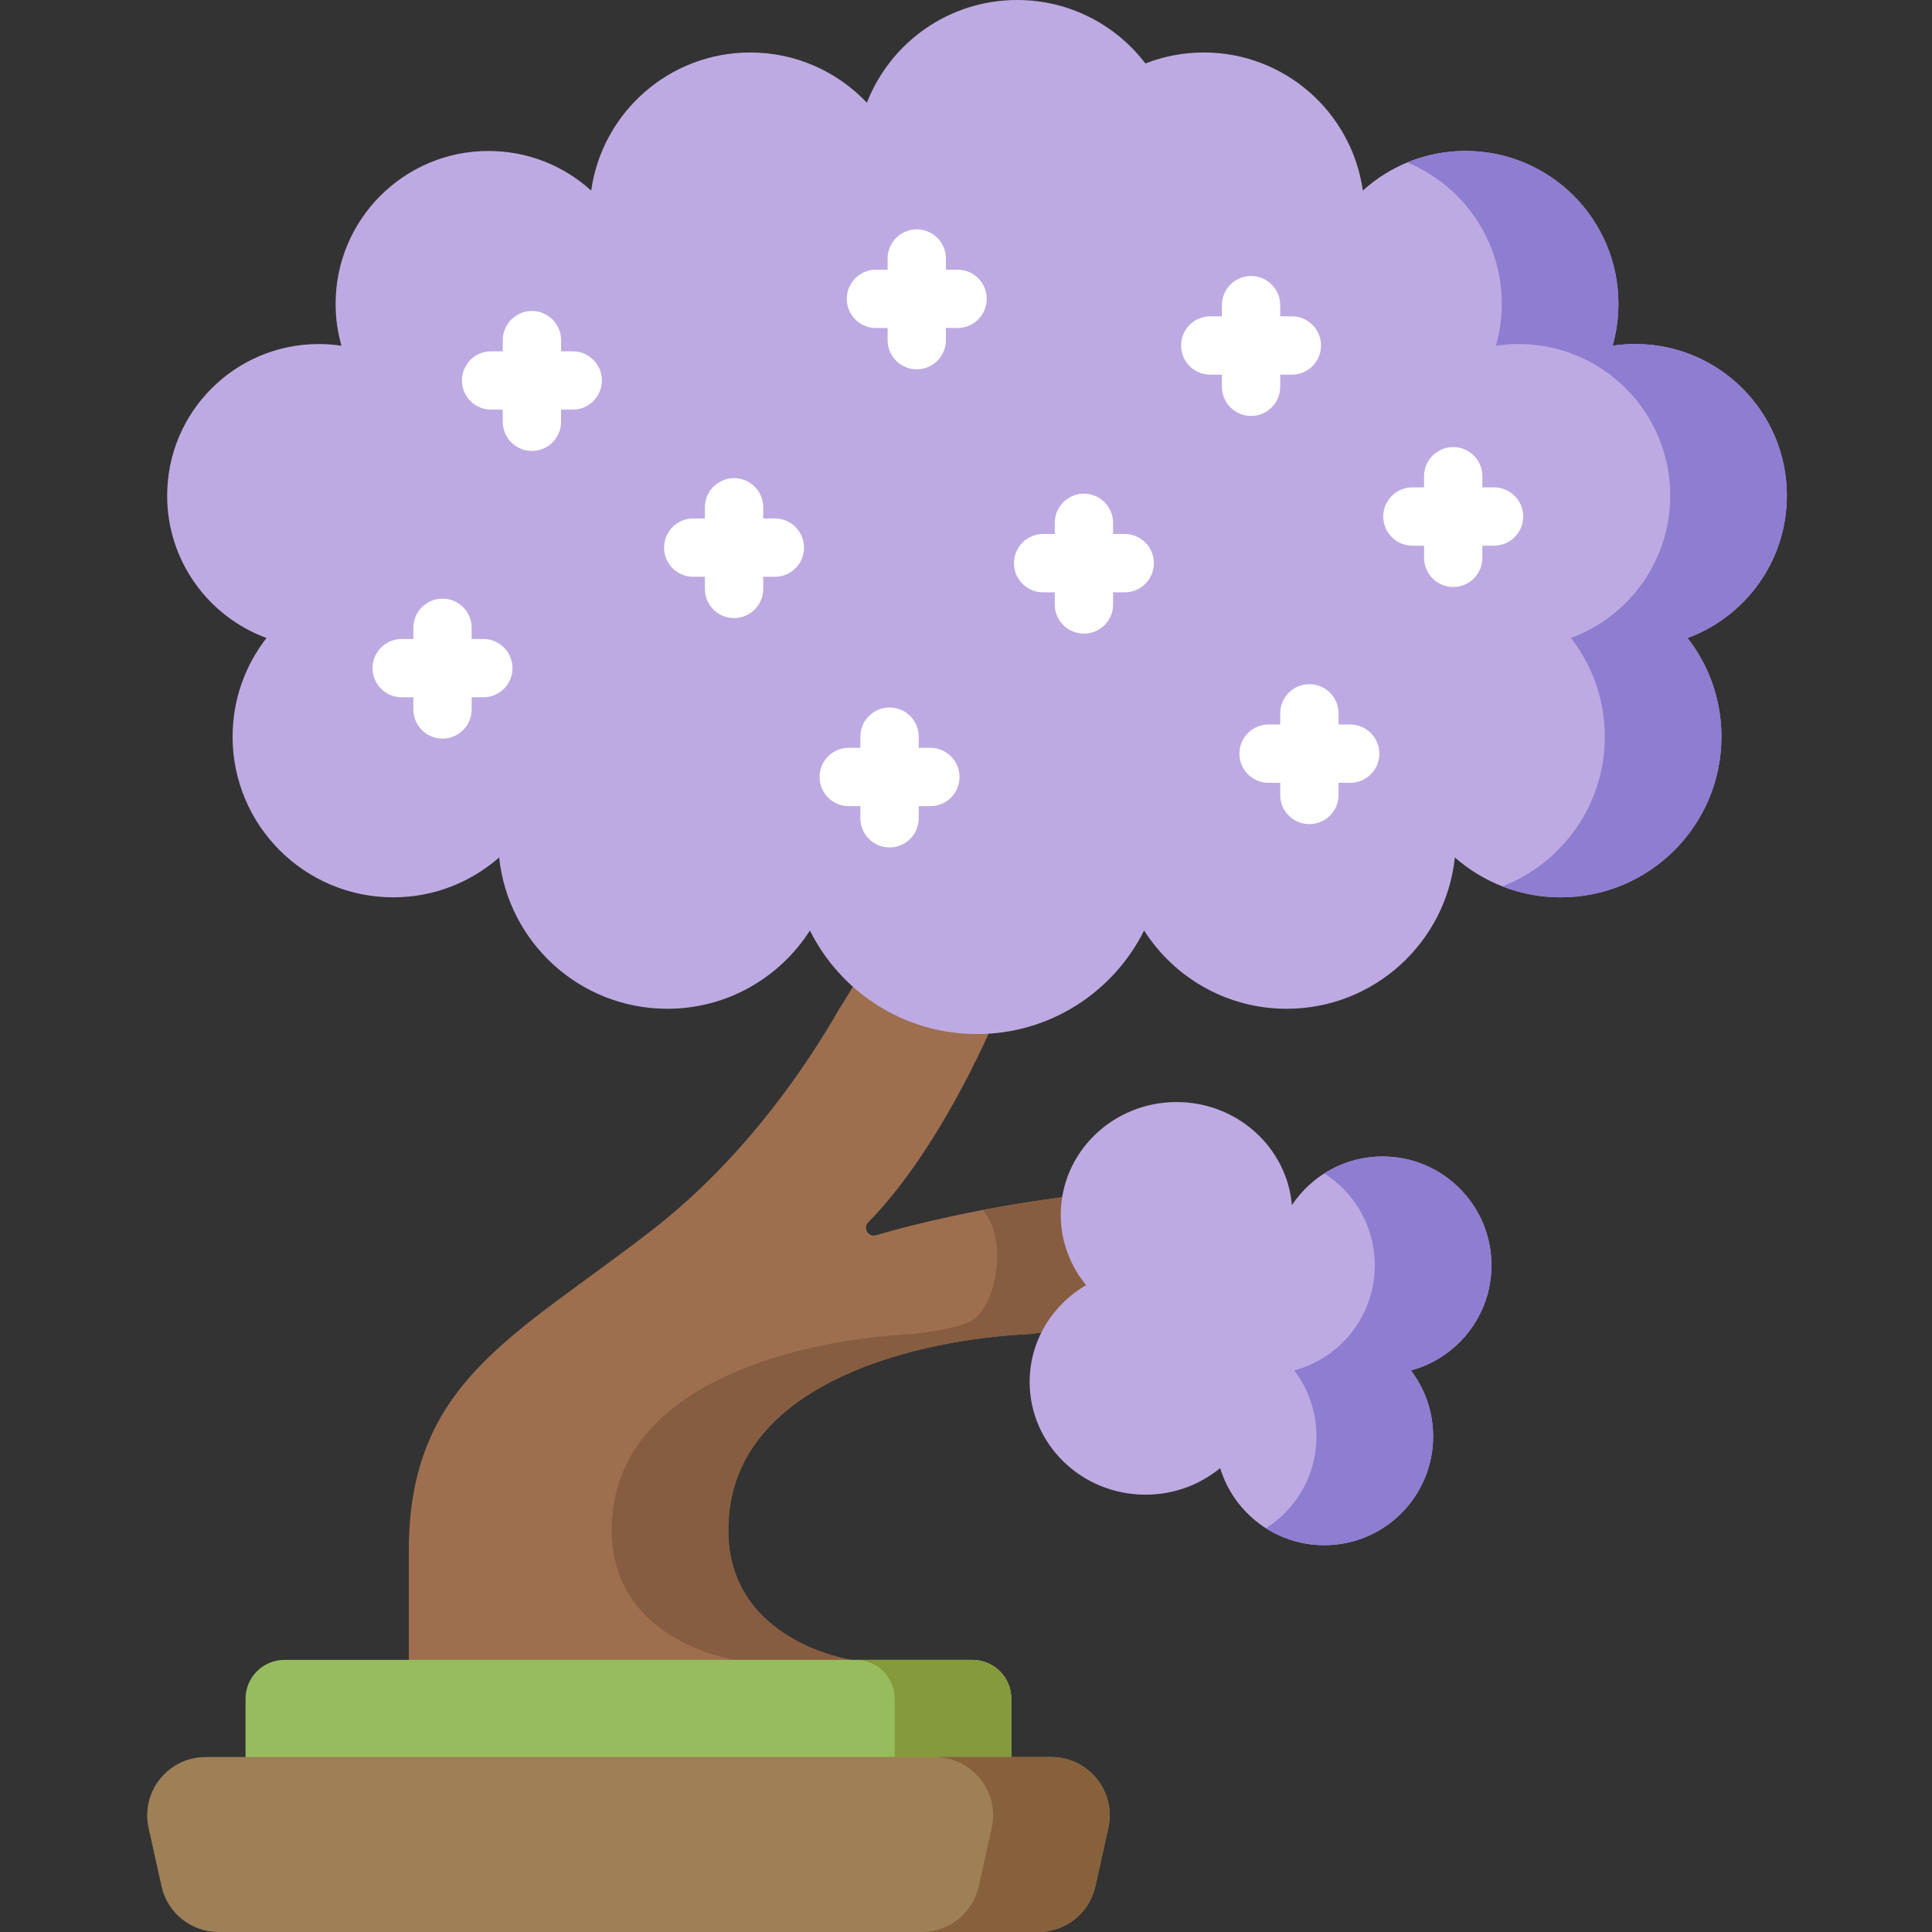 <svg height="512pt" viewBox="-39 0 512 512.001" width="512pt" xmlns="http://www.w3.org/2000/svg"><rect x="-39" y="0" width="512" height="512.001" fill="#333333" stroke="none"/><path d="m203.691 231.531c-13.133 24.984-20.285 35.836-20.285 35.836-7.941 13.93-24.559 39.223-49.68 58.684-36.57 28.332-64.387 40.18-64.387 84.992v28.844l53.742 30.906 63.527-30.906s-36.402-5.324-32.281-39.66c4.121-34.34 50.137-45.328 79.668-46.703 0 0 11.73-1.258 15.625-3.68 8.648-5.383 11.238-35.812-8.414-32.375-20.387 2.676-38.027 6.934-48.074 9.879-2.031.598-3.531-1.898-2.047-3.406 14.379-14.652 25.711-36.402 32.074-50.344 0 0 13.758-27.129 19.164-43.352zm0 0" fill="#9e6f4f"/><path d="m249.617 349.84c-3.891 2.43-15.617 3.688-15.617 3.688-29.535 1.371-75.551 12.363-79.672 46.699-4.121 34.336 32.285 39.66 32.285 39.66h-30.906s-36.406-5.324-32.285-39.66c4.121-34.336 50.141-45.328 79.676-46.699 0 0 11.723-1.258 15.617-3.688 6.395-3.977 9.477-21.637 2.707-29.188 6.152-1.164 12.816-2.273 19.789-3.18 19.648-3.441 17.062 26.988 8.406 32.367zm0 0" fill="#875d41"/><path d="m26.07 486.246v-36.059c0-5.688 4.613-10.301 10.305-10.301h182.34c5.691 0 10.305 4.613 10.305 10.301v36.059zm0 0" fill="#96bc5e"/><path d="m229.016 450.188v36.059h-30.906v-36.059c0-5.684-4.605-10.301-10.301-10.301h30.902c5.699 0 10.305 4.617 10.305 10.301zm0 0" fill="#85993d"/><path d="m239.629 465.641c9.887 0 17.23 9.156 15.086 18.805l-3.434 15.453c-1.574 7.07-7.844 12.102-15.086 12.102h-217.301c-7.242 0-13.516-5.027-15.086-12.102l-3.434-15.453c-2.145-9.648 5.199-18.805 15.086-18.805zm0 0" fill="#9e7f56"/><path d="m254.719 484.441-3.441 15.453c-1.566 7.078-7.84 12.105-15.082 12.105h-30.906c7.242 0 13.516-5.027 15.082-12.105l3.039-13.648.402-1.805c2.145-9.641-5.203-18.801-15.09-18.801h30.902c9.891 0 17.234 9.16 15.094 18.801zm0 0" fill="#87613c"/><path d="m434.539 131.348c0-22.188-17.988-40.176-40.176-40.176-2.043 0-4.051.152-6.016.449 1.004-3.527 1.551-7.246 1.551-11.094 0-22.379-18.141-40.523-40.52-40.523-10.477 0-20.02 3.977-27.215 10.5-2.91-20.684-20.668-36.598-42.152-36.598-5.457 0-10.672 1.039-15.469 2.91-7.812-10.219-20.125-16.816-33.98-16.816-18.129 0-33.613 11.289-39.828 27.219-7.762-8.191-18.734-13.312-30.91-13.312-21.484 0-39.242 15.914-42.156 36.598-7.191-6.523-16.734-10.496-27.211-10.496-22.379 0-40.52 18.141-40.52 40.52 0 3.848.547 7.566 1.551 11.094-1.961-.293-3.969-.449-6.016-.449-22.188 0-40.176 17.988-40.176 40.176 0 17.324 10.961 32.082 26.328 37.727-5.625 7.219-8.984 16.285-8.984 26.145 0 23.52 19.062 42.582 42.578 42.582 10.754 0 20.57-3.996 28.062-10.57 2.355 22.535 21.41 40.102 44.566 40.102 15.887 0 29.836-8.273 37.793-20.742 8.098 16.262 24.879 27.438 44.277 27.438h.004c19.398 0 36.18-11.176 44.277-27.438 7.961 12.469 21.906 20.742 37.793 20.742 23.156 0 42.211-17.566 44.566-40.102 7.492 6.574 17.309 10.57 28.062 10.57 23.516 0 42.578-19.062 42.578-42.582 0-9.859-3.359-18.93-8.984-26.145 15.363-5.645 26.324-20.402 26.324-37.727zm0 0" fill="#bdaae2"/><path d="m408.215 169.074c5.625 7.223 8.984 16.285 8.984 26.145 0 23.52-19.059 42.578-42.578 42.578-5.449 0-10.664-1.02-15.453-2.895 15.875-6.184 27.125-21.613 27.125-39.684 0-9.859-3.359-18.926-8.984-26.148 15.359-5.645 26.324-20.406 26.324-37.723 0-22.191-17.988-40.176-40.18-40.176-2.039 0-4.047.152-6.004.449.996-3.531 1.543-7.25 1.543-11.094 0-16.906-10.352-31.391-25.055-37.469 4.762-1.977 9.973-3.059 15.445-3.059 22.375 0 40.516 18.141 40.516 40.527 0 3.844-.547 7.562-1.547 11.094 1.957-.297 3.969-.453 6.008-.453 22.191 0 40.176 17.988 40.176 40.18 0 17.316-10.961 32.082-26.32 37.727zm0 0" fill="#8e7dd1"/><path d="m356.246 335.324c0-15.93-12.914-28.844-28.848-28.844-10.027 0-18.859 5.121-24.027 12.887-1.336-15.297-14.508-27.312-30.57-27.312-16.949 0-30.691 13.379-30.691 29.875 0 7.055 2.52 13.535 6.719 18.645-8.957 5.219-14.961 14.754-14.961 25.656 0 16.5 13.742 29.875 30.691 29.875 7.543 0 14.449-2.656 19.793-7.051 3.598 11.832 14.59 20.441 27.598 20.441 15.93 0 28.844-12.914 28.844-28.844 0-6.57-2.199-12.625-5.898-17.473 12.297-3.301 21.352-14.52 21.352-27.855zm0 0" fill="#bdaae2"/><path d="m334.898 363.18c3.695 4.852 5.891 10.898 5.891 17.473 0 15.926-12.906 28.844-28.844 28.844-5.688 0-10.992-1.648-15.453-4.5 8.055-5.102 13.391-14.105 13.391-24.344 0-6.574-2.191-12.621-5.891-17.473 12.289-3.297 21.344-14.516 21.344-27.855 0-10.25-5.348-19.254-13.402-24.352 4.469-2.844 9.773-4.492 15.461-4.492 15.938 0 28.848 12.918 28.848 28.844 0 13.34-9.055 24.559-21.344 27.855zm0 0" fill="#8e7dd1"/><g fill="#fff"><path d="m112.781 93.102h-3.094v-2.961c0-4.27-3.457-7.727-7.727-7.727-4.266 0-7.723 3.461-7.723 7.727v2.961h-3.094c-4.266 0-7.727 3.461-7.727 7.727 0 4.27 3.461 7.727 7.727 7.727h3.094v3.219c0 4.27 3.457 7.727 7.723 7.727 4.27 0 7.727-3.461 7.727-7.727v-3.219h3.094c4.266 0 7.727-3.457 7.727-7.727 0-4.266-3.461-7.727-7.727-7.727zm0 0"/><path d="m89.086 169.336h-3.09v-2.961c0-4.27-3.461-7.727-7.727-7.727-4.27 0-7.727 3.457-7.727 7.727v2.961h-3.09c-4.27 0-7.727 3.461-7.727 7.727s3.457 7.727 7.727 7.727h3.09v3.219c0 4.266 3.457 7.727 7.727 7.727 4.266 0 7.727-3.461 7.727-7.727v-3.219h3.09c4.266 0 7.727-3.461 7.727-7.727s-3.461-7.727-7.727-7.727zm0 0"/><path d="m166.348 137.398h-3.09v-2.961c0-4.266-3.457-7.727-7.727-7.727-4.266 0-7.727 3.461-7.727 7.727v2.961h-3.09c-4.266 0-7.727 3.461-7.727 7.727 0 4.27 3.461 7.727 7.727 7.727h3.09v3.219c0 4.27 3.461 7.727 7.727 7.727 4.27 0 7.727-3.457 7.727-7.727v-3.219h3.09c4.27 0 7.727-3.457 7.727-7.727 0-4.266-3.457-7.727-7.727-7.727zm0 0"/><path d="m207.555 198.18h-3.09v-2.961c0-4.27-3.457-7.727-7.727-7.727-4.266 0-7.727 3.461-7.727 7.727v2.961h-3.09c-4.266 0-7.727 3.461-7.727 7.727 0 4.27 3.461 7.727 7.727 7.727h3.09v3.219c0 4.27 3.461 7.727 7.727 7.727 4.27 0 7.727-3.461 7.727-7.727v-3.219h3.09c4.27 0 7.727-3.457 7.727-7.727 0-4.266-3.457-7.727-7.727-7.727zm0 0"/><path d="m214.77 71.469h-3.094v-2.961c0-4.27-3.457-7.727-7.727-7.727-4.266 0-7.723 3.457-7.723 7.727v2.961h-3.094c-4.266 0-7.727 3.461-7.727 7.727 0 4.27 3.461 7.727 7.727 7.727h3.094v3.219c0 4.266 3.457 7.727 7.723 7.727 4.27 0 7.727-3.461 7.727-7.727v-3.219h3.094c4.266 0 7.723-3.461 7.723-7.727 0-4.266-3.457-7.727-7.723-7.727zm0 0"/><path d="m259.066 141.52h-3.09v-2.961c0-4.27-3.461-7.727-7.727-7.727-4.27 0-7.727 3.461-7.727 7.727v2.961h-3.09c-4.27 0-7.727 3.461-7.727 7.727 0 4.27 3.457 7.727 7.727 7.727h3.09v3.219c0 4.27 3.457 7.727 7.727 7.727 4.266 0 7.727-3.457 7.727-7.727v-3.219h3.09c4.266 0 7.727-3.457 7.727-7.727 0-4.266-3.461-7.727-7.727-7.727zm0 0"/><path d="m300.273 102.504v-3.219h3.09c4.27 0 7.727-3.461 7.727-7.727 0-4.27-3.457-7.727-7.727-7.727h-3.09v-2.961c0-4.27-3.461-7.727-7.727-7.727s-7.727 3.457-7.727 7.727v2.961h-3.09c-4.27 0-7.727 3.457-7.727 7.727 0 4.266 3.457 7.727 7.727 7.727h3.09v3.219c0 4.266 3.461 7.727 7.727 7.727s7.727-3.461 7.727-7.727zm0 0"/><path d="m318.816 192h-3.09v-2.961c0-4.27-3.461-7.727-7.727-7.727-4.27 0-7.727 3.457-7.727 7.727v2.961h-3.09c-4.27 0-7.727 3.461-7.727 7.727 0 4.266 3.457 7.727 7.727 7.727h3.09v3.219c0 4.266 3.457 7.727 7.727 7.727 4.266 0 7.727-3.461 7.727-7.727v-3.219h3.09c4.266 0 7.727-3.461 7.727-7.727 0-4.266-3.461-7.727-7.727-7.727zm0 0"/><path d="m356.934 129.16h-3.09v-2.965c0-4.266-3.461-7.723-7.727-7.723-4.27 0-7.727 3.457-7.727 7.723v2.965h-3.09c-4.27 0-7.727 3.457-7.727 7.727 0 4.266 3.457 7.723 7.727 7.723h3.09v3.219c0 4.27 3.457 7.727 7.727 7.727 4.266 0 7.727-3.457 7.727-7.727v-3.219h3.09c4.266 0 7.727-3.457 7.727-7.723 0-4.27-3.461-7.727-7.727-7.727zm0 0"/></g></svg>